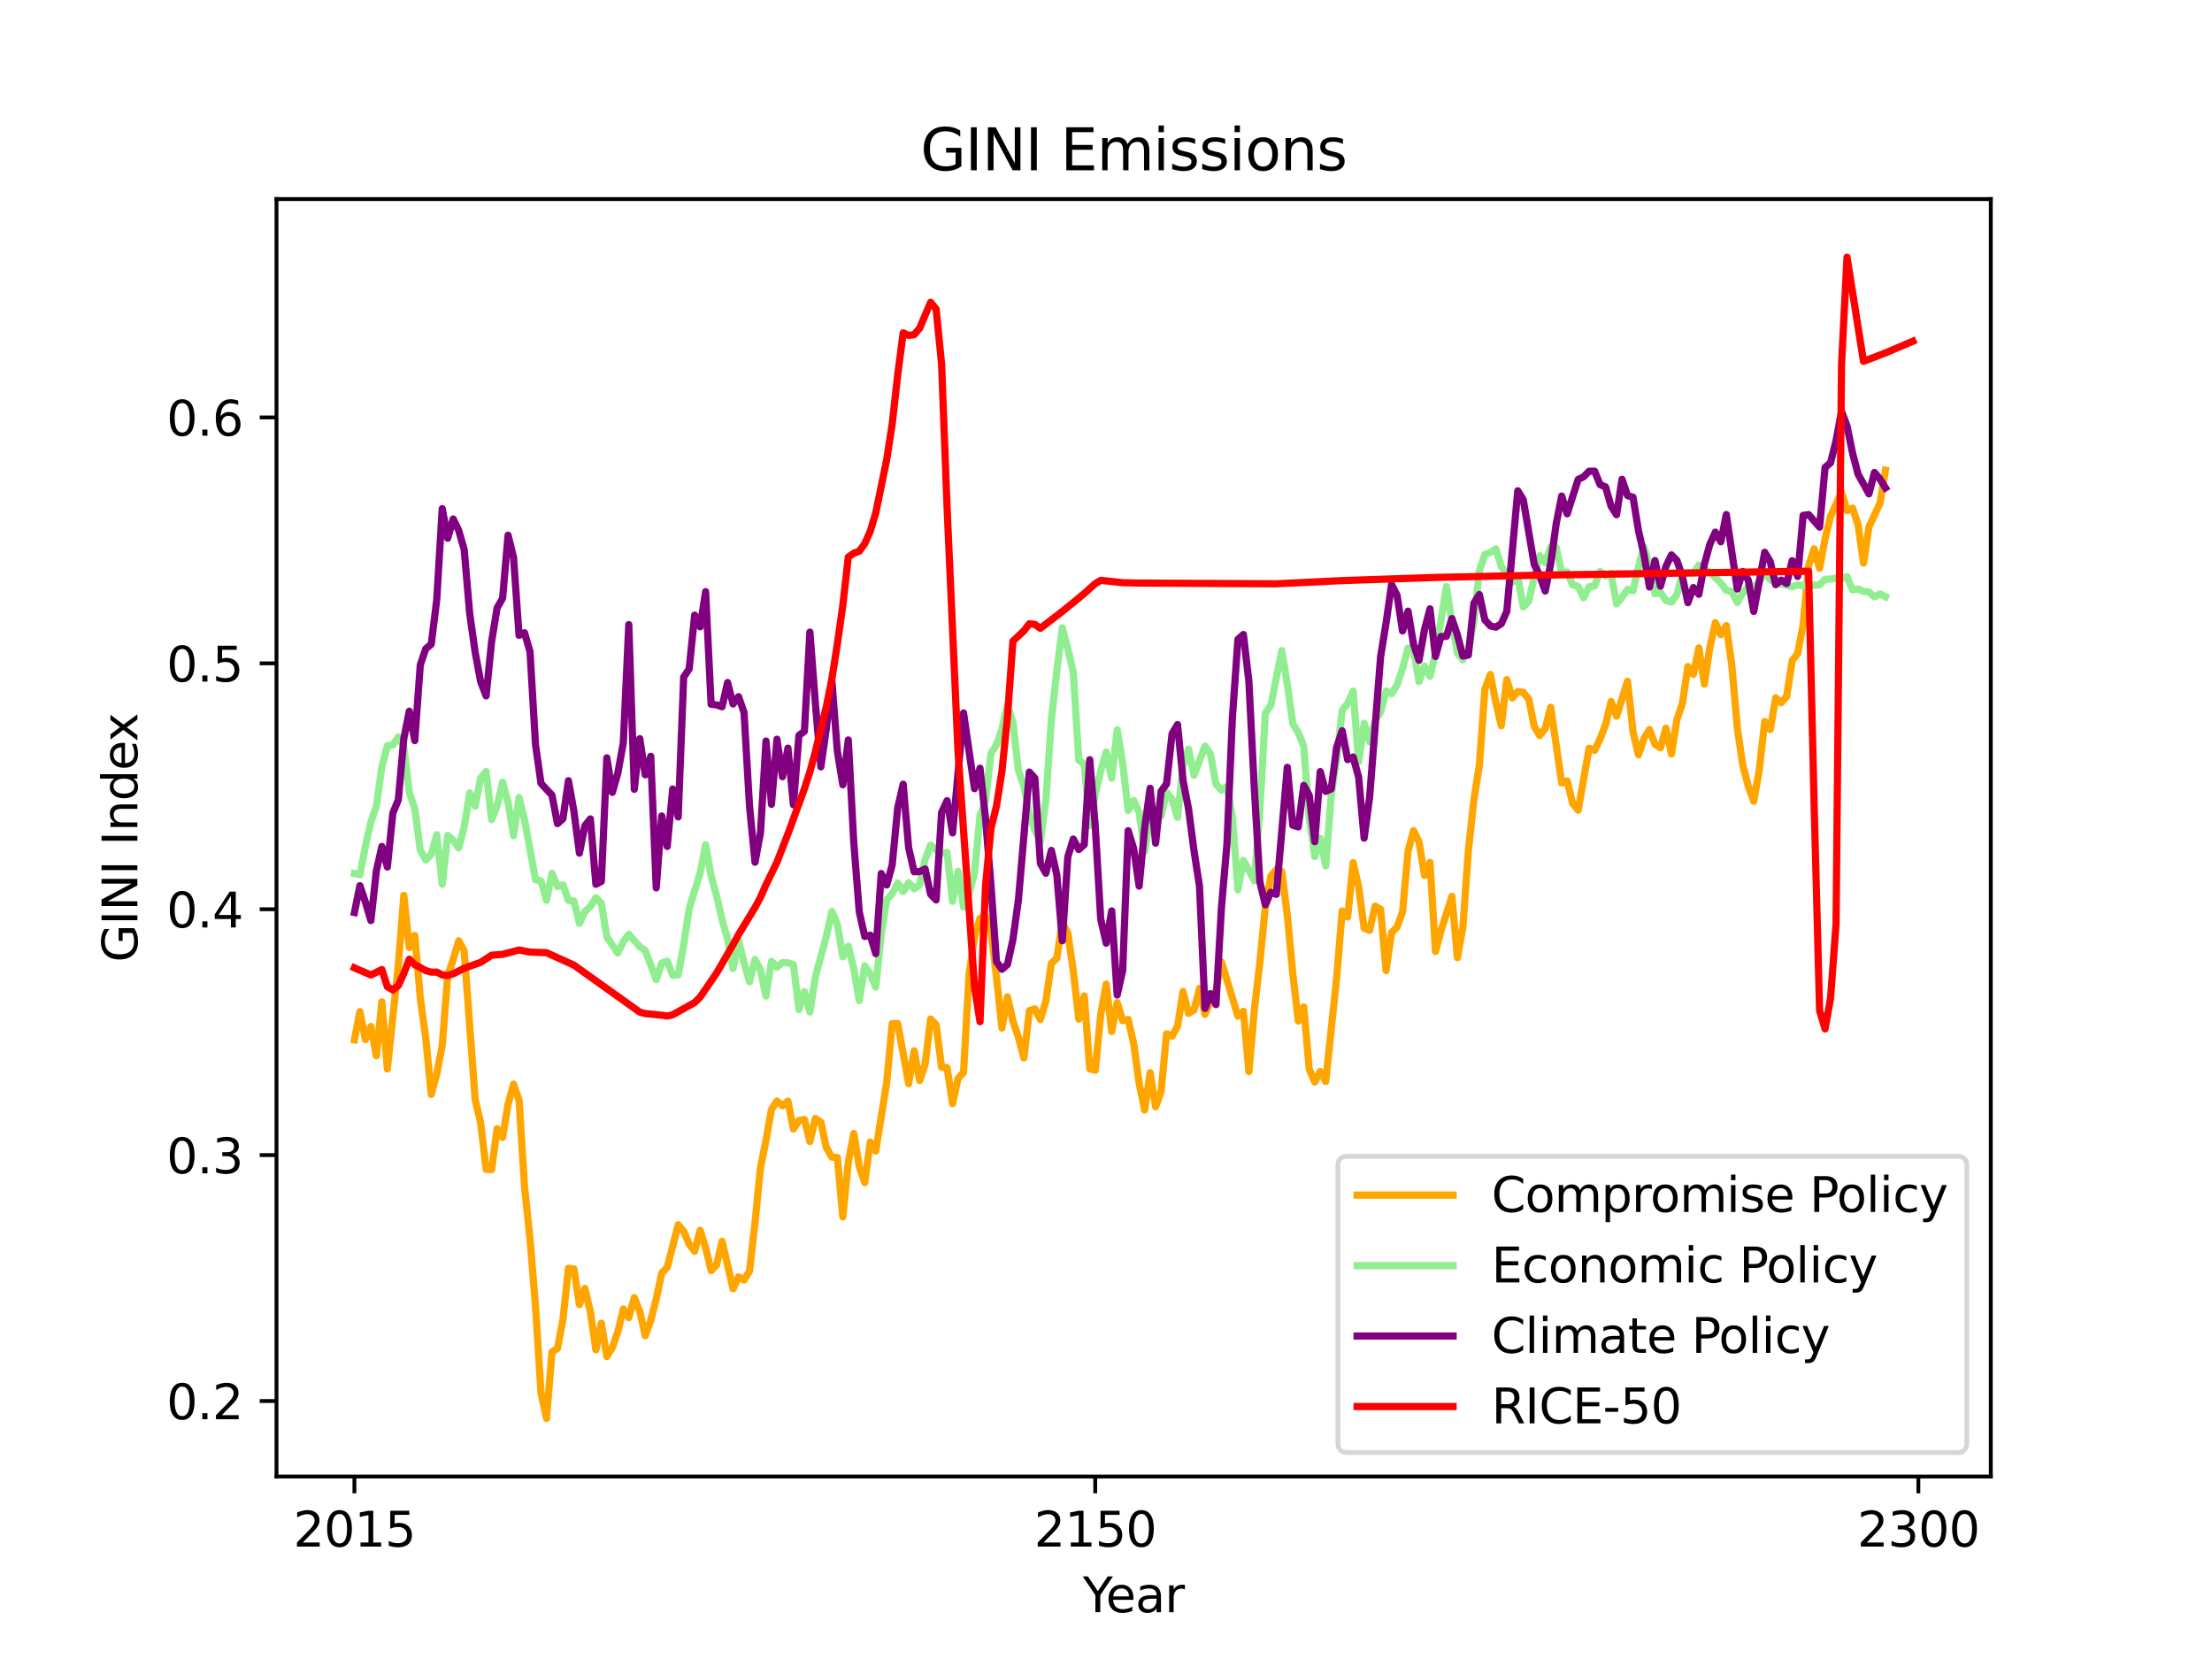 <?xml version="1.0" encoding="utf-8" standalone="no"?>
<!DOCTYPE svg PUBLIC "-//W3C//DTD SVG 1.1//EN"
  "http://www.w3.org/Graphics/SVG/1.1/DTD/svg11.dtd">
<svg xmlns:xlink="http://www.w3.org/1999/xlink" width="460.8pt" height="345.6pt" viewBox="0 0 460.8 345.6" xmlns="http://www.w3.org/2000/svg" version="1.1">
 <defs>
  <style type="text/css">*{stroke-linejoin: round; stroke-linecap: butt}</style>
 </defs>
 <g id="figure_1">
  <g id="patch_1">
   <path d="M 0 345.6 
L 460.8 345.6 
L 460.8 0 
L 0 0 
z
" style="fill: #ffffff"/>
  </g>
  <g id="axes_1">
   <g id="patch_2">
    <path d="M 57.6 307.584 
L 414.72 307.584 
L 414.72 41.472 
L 57.6 41.472 
z
" style="fill: #ffffff"/>
   </g>
   <g id="matplotlib.axis_1">
    <g id="xtick_1">
     <g id="line2d_1">
      <defs>
       <path id="ma6d00a1474" d="M 0 0 
L 0 3.5 
" style="stroke: #000000; stroke-width: 0.8"/>
      </defs>
      <g>
       <use xlink:href="#ma6d00a1474" x="73.833" y="307.584" style="stroke: #000000; stroke-width: 0.8"/>
      </g>
     </g>
     <g id="text_1">
      <!-- 2015 -->
      <g transform="translate(61.108 322.182) scale(0.1 -0.1)">
       <defs>
        <path id="DejaVuSans-32" d="M 1228 531 
L 3431 531 
L 3431 0 
L 469 0 
L 469 531 
Q 828 903 1448 1529 
Q 2069 2156 2228 2338 
Q 2531 2678 2651 2914 
Q 2772 3150 2772 3378 
Q 2772 3750 2511 3984 
Q 2250 4219 1831 4219 
Q 1534 4219 1204 4116 
Q 875 4013 500 3803 
L 500 4441 
Q 881 4594 1212 4672 
Q 1544 4750 1819 4750 
Q 2544 4750 2975 4387 
Q 3406 4025 3406 3419 
Q 3406 3131 3298 2873 
Q 3191 2616 2906 2266 
Q 2828 2175 2409 1742 
Q 1991 1309 1228 531 
z
" transform="scale(0.016)"/>
        <path id="DejaVuSans-30" d="M 2034 4250 
Q 1547 4250 1301 3770 
Q 1056 3291 1056 2328 
Q 1056 1369 1301 889 
Q 1547 409 2034 409 
Q 2525 409 2770 889 
Q 3016 1369 3016 2328 
Q 3016 3291 2770 3770 
Q 2525 4250 2034 4250 
z
M 2034 4750 
Q 2819 4750 3233 4129 
Q 3647 3509 3647 2328 
Q 3647 1150 3233 529 
Q 2819 -91 2034 -91 
Q 1250 -91 836 529 
Q 422 1150 422 2328 
Q 422 3509 836 4129 
Q 1250 4750 2034 4750 
z
" transform="scale(0.016)"/>
        <path id="DejaVuSans-31" d="M 794 531 
L 1825 531 
L 1825 4091 
L 703 3866 
L 703 4441 
L 1819 4666 
L 2450 4666 
L 2450 531 
L 3481 531 
L 3481 0 
L 794 0 
L 794 531 
z
" transform="scale(0.016)"/>
        <path id="DejaVuSans-35" d="M 691 4666 
L 3169 4666 
L 3169 4134 
L 1269 4134 
L 1269 2991 
Q 1406 3038 1543 3061 
Q 1681 3084 1819 3084 
Q 2600 3084 3056 2656 
Q 3513 2228 3513 1497 
Q 3513 744 3044 326 
Q 2575 -91 1722 -91 
Q 1428 -91 1123 -41 
Q 819 9 494 109 
L 494 744 
Q 775 591 1075 516 
Q 1375 441 1709 441 
Q 2250 441 2565 725 
Q 2881 1009 2881 1497 
Q 2881 1984 2565 2268 
Q 2250 2553 1709 2553 
Q 1456 2553 1204 2497 
Q 953 2441 691 2322 
L 691 4666 
z
" transform="scale(0.016)"/>
       </defs>
       <use xlink:href="#DejaVuSans-32"/>
       <use xlink:href="#DejaVuSans-30" x="63.623"/>
       <use xlink:href="#DejaVuSans-31" x="127.246"/>
       <use xlink:href="#DejaVuSans-35" x="190.869"/>
      </g>
     </g>
    </g>
    <g id="xtick_2">
     <g id="line2d_2">
      <g>
       <use xlink:href="#ma6d00a1474" x="228.158" y="307.584" style="stroke: #000000; stroke-width: 0.8"/>
      </g>
     </g>
     <g id="text_2">
      <!-- 2150 -->
      <g transform="translate(215.433 322.182) scale(0.1 -0.1)">
       <use xlink:href="#DejaVuSans-32"/>
       <use xlink:href="#DejaVuSans-31" x="63.623"/>
       <use xlink:href="#DejaVuSans-35" x="127.246"/>
       <use xlink:href="#DejaVuSans-30" x="190.869"/>
      </g>
     </g>
    </g>
    <g id="xtick_3">
     <g id="line2d_3">
      <g>
       <use xlink:href="#ma6d00a1474" x="399.63" y="307.584" style="stroke: #000000; stroke-width: 0.8"/>
      </g>
     </g>
     <g id="text_3">
      <!-- 2300 -->
      <g transform="translate(386.905 322.182) scale(0.1 -0.1)">
       <defs>
        <path id="DejaVuSans-33" d="M 2597 2516 
Q 3050 2419 3304 2112 
Q 3559 1806 3559 1356 
Q 3559 666 3084 287 
Q 2609 -91 1734 -91 
Q 1441 -91 1130 -33 
Q 819 25 488 141 
L 488 750 
Q 750 597 1062 519 
Q 1375 441 1716 441 
Q 2309 441 2620 675 
Q 2931 909 2931 1356 
Q 2931 1769 2642 2001 
Q 2353 2234 1838 2234 
L 1294 2234 
L 1294 2753 
L 1863 2753 
Q 2328 2753 2575 2939 
Q 2822 3125 2822 3475 
Q 2822 3834 2567 4026 
Q 2313 4219 1838 4219 
Q 1578 4219 1281 4162 
Q 984 4106 628 3988 
L 628 4550 
Q 988 4650 1302 4700 
Q 1616 4750 1894 4750 
Q 2613 4750 3031 4423 
Q 3450 4097 3450 3541 
Q 3450 3153 3228 2886 
Q 3006 2619 2597 2516 
z
" transform="scale(0.016)"/>
       </defs>
       <use xlink:href="#DejaVuSans-32"/>
       <use xlink:href="#DejaVuSans-33" x="63.623"/>
       <use xlink:href="#DejaVuSans-30" x="127.246"/>
       <use xlink:href="#DejaVuSans-30" x="190.869"/>
      </g>
     </g>
    </g>
    <g id="text_4">
     <!-- Year -->
     <g transform="translate(225.572 335.861) scale(0.1 -0.1)">
      <defs>
       <path id="DejaVuSans-59" d="M -13 4666 
L 666 4666 
L 1959 2747 
L 3244 4666 
L 3922 4666 
L 2272 2222 
L 2272 0 
L 1638 0 
L 1638 2222 
L -13 4666 
z
" transform="scale(0.016)"/>
       <path id="DejaVuSans-65" d="M 3597 1894 
L 3597 1613 
L 953 1613 
Q 991 1019 1311 708 
Q 1631 397 2203 397 
Q 2534 397 2845 478 
Q 3156 559 3463 722 
L 3463 178 
Q 3153 47 2828 -22 
Q 2503 -91 2169 -91 
Q 1331 -91 842 396 
Q 353 884 353 1716 
Q 353 2575 817 3079 
Q 1281 3584 2069 3584 
Q 2775 3584 3186 3129 
Q 3597 2675 3597 1894 
z
M 3022 2063 
Q 3016 2534 2758 2815 
Q 2500 3097 2075 3097 
Q 1594 3097 1305 2825 
Q 1016 2553 972 2059 
L 3022 2063 
z
" transform="scale(0.016)"/>
       <path id="DejaVuSans-61" d="M 2194 1759 
Q 1497 1759 1228 1600 
Q 959 1441 959 1056 
Q 959 750 1161 570 
Q 1363 391 1709 391 
Q 2188 391 2477 730 
Q 2766 1069 2766 1631 
L 2766 1759 
L 2194 1759 
z
M 3341 1997 
L 3341 0 
L 2766 0 
L 2766 531 
Q 2569 213 2275 61 
Q 1981 -91 1556 -91 
Q 1019 -91 701 211 
Q 384 513 384 1019 
Q 384 1609 779 1909 
Q 1175 2209 1959 2209 
L 2766 2209 
L 2766 2266 
Q 2766 2663 2505 2880 
Q 2244 3097 1772 3097 
Q 1472 3097 1187 3025 
Q 903 2953 641 2809 
L 641 3341 
Q 956 3463 1253 3523 
Q 1550 3584 1831 3584 
Q 2591 3584 2966 3190 
Q 3341 2797 3341 1997 
z
" transform="scale(0.016)"/>
       <path id="DejaVuSans-72" d="M 2631 2963 
Q 2534 3019 2420 3045 
Q 2306 3072 2169 3072 
Q 1681 3072 1420 2755 
Q 1159 2438 1159 1844 
L 1159 0 
L 581 0 
L 581 3500 
L 1159 3500 
L 1159 2956 
Q 1341 3275 1631 3429 
Q 1922 3584 2338 3584 
Q 2397 3584 2469 3576 
Q 2541 3569 2628 3553 
L 2631 2963 
z
" transform="scale(0.016)"/>
      </defs>
      <use xlink:href="#DejaVuSans-59"/>
      <use xlink:href="#DejaVuSans-65" x="47.834"/>
      <use xlink:href="#DejaVuSans-61" x="109.357"/>
      <use xlink:href="#DejaVuSans-72" x="170.637"/>
     </g>
    </g>
   </g>
   <g id="matplotlib.axis_2">
    <g id="ytick_1">
     <g id="line2d_4">
      <defs>
       <path id="m3ac9410b3e" d="M 0 0 
L -3.5 0 
" style="stroke: #000000; stroke-width: 0.8"/>
      </defs>
      <g>
       <use xlink:href="#m3ac9410b3e" x="57.6" y="291.855" style="stroke: #000000; stroke-width: 0.8"/>
      </g>
     </g>
     <g id="text_5">
      <!-- 0.2 -->
      <g transform="translate(34.697 295.654) scale(0.1 -0.1)">
       <defs>
        <path id="DejaVuSans-2e" d="M 684 794 
L 1344 794 
L 1344 0 
L 684 0 
L 684 794 
z
" transform="scale(0.016)"/>
       </defs>
       <use xlink:href="#DejaVuSans-30"/>
       <use xlink:href="#DejaVuSans-2e" x="63.623"/>
       <use xlink:href="#DejaVuSans-32" x="95.41"/>
      </g>
     </g>
    </g>
    <g id="ytick_2">
     <g id="line2d_5">
      <g>
       <use xlink:href="#m3ac9410b3e" x="57.6" y="240.631" style="stroke: #000000; stroke-width: 0.8"/>
      </g>
     </g>
     <g id="text_6">
      <!-- 0.3 -->
      <g transform="translate(34.697 244.43) scale(0.1 -0.1)">
       <use xlink:href="#DejaVuSans-30"/>
       <use xlink:href="#DejaVuSans-2e" x="63.623"/>
       <use xlink:href="#DejaVuSans-33" x="95.41"/>
      </g>
     </g>
    </g>
    <g id="ytick_3">
     <g id="line2d_6">
      <g>
       <use xlink:href="#m3ac9410b3e" x="57.6" y="189.408" style="stroke: #000000; stroke-width: 0.8"/>
      </g>
     </g>
     <g id="text_7">
      <!-- 0.4 -->
      <g transform="translate(34.697 193.207) scale(0.1 -0.1)">
       <defs>
        <path id="DejaVuSans-34" d="M 2419 4116 
L 825 1625 
L 2419 1625 
L 2419 4116 
z
M 2253 4666 
L 3047 4666 
L 3047 1625 
L 3713 1625 
L 3713 1100 
L 3047 1100 
L 3047 0 
L 2419 0 
L 2419 1100 
L 313 1100 
L 313 1709 
L 2253 4666 
z
" transform="scale(0.016)"/>
       </defs>
       <use xlink:href="#DejaVuSans-30"/>
       <use xlink:href="#DejaVuSans-2e" x="63.623"/>
       <use xlink:href="#DejaVuSans-34" x="95.41"/>
      </g>
     </g>
    </g>
    <g id="ytick_4">
     <g id="line2d_7">
      <g>
       <use xlink:href="#m3ac9410b3e" x="57.6" y="138.184" style="stroke: #000000; stroke-width: 0.8"/>
      </g>
     </g>
     <g id="text_8">
      <!-- 0.5 -->
      <g transform="translate(34.697 141.983) scale(0.1 -0.1)">
       <use xlink:href="#DejaVuSans-30"/>
       <use xlink:href="#DejaVuSans-2e" x="63.623"/>
       <use xlink:href="#DejaVuSans-35" x="95.41"/>
      </g>
     </g>
    </g>
    <g id="ytick_5">
     <g id="line2d_8">
      <g>
       <use xlink:href="#m3ac9410b3e" x="57.6" y="86.96" style="stroke: #000000; stroke-width: 0.8"/>
      </g>
     </g>
     <g id="text_9">
      <!-- 0.6 -->
      <g transform="translate(34.697 90.759) scale(0.1 -0.1)">
       <defs>
        <path id="DejaVuSans-36" d="M 2113 2584 
Q 1688 2584 1439 2293 
Q 1191 2003 1191 1497 
Q 1191 994 1439 701 
Q 1688 409 2113 409 
Q 2538 409 2786 701 
Q 3034 994 3034 1497 
Q 3034 2003 2786 2293 
Q 2538 2584 2113 2584 
z
M 3366 4563 
L 3366 3988 
Q 3128 4100 2886 4159 
Q 2644 4219 2406 4219 
Q 1781 4219 1451 3797 
Q 1122 3375 1075 2522 
Q 1259 2794 1537 2939 
Q 1816 3084 2150 3084 
Q 2853 3084 3261 2657 
Q 3669 2231 3669 1497 
Q 3669 778 3244 343 
Q 2819 -91 2113 -91 
Q 1303 -91 875 529 
Q 447 1150 447 2328 
Q 447 3434 972 4092 
Q 1497 4750 2381 4750 
Q 2619 4750 2861 4703 
Q 3103 4656 3366 4563 
z
" transform="scale(0.016)"/>
       </defs>
       <use xlink:href="#DejaVuSans-30"/>
       <use xlink:href="#DejaVuSans-2e" x="63.623"/>
       <use xlink:href="#DejaVuSans-36" x="95.41"/>
      </g>
     </g>
    </g>
    <g id="text_10">
     <!-- GINI Index -->
     <g transform="translate(28.617 200.448) rotate(-90) scale(0.1 -0.1)">
      <defs>
       <path id="DejaVuSans-47" d="M 3809 666 
L 3809 1919 
L 2778 1919 
L 2778 2438 
L 4434 2438 
L 4434 434 
Q 4069 175 3628 42 
Q 3188 -91 2688 -91 
Q 1594 -91 976 548 
Q 359 1188 359 2328 
Q 359 3472 976 4111 
Q 1594 4750 2688 4750 
Q 3144 4750 3555 4637 
Q 3966 4525 4313 4306 
L 4313 3634 
Q 3963 3931 3569 4081 
Q 3175 4231 2741 4231 
Q 1884 4231 1454 3753 
Q 1025 3275 1025 2328 
Q 1025 1384 1454 906 
Q 1884 428 2741 428 
Q 3075 428 3337 486 
Q 3600 544 3809 666 
z
" transform="scale(0.016)"/>
       <path id="DejaVuSans-49" d="M 628 4666 
L 1259 4666 
L 1259 0 
L 628 0 
L 628 4666 
z
" transform="scale(0.016)"/>
       <path id="DejaVuSans-4e" d="M 628 4666 
L 1478 4666 
L 3547 763 
L 3547 4666 
L 4159 4666 
L 4159 0 
L 3309 0 
L 1241 3903 
L 1241 0 
L 628 0 
L 628 4666 
z
" transform="scale(0.016)"/>
       <path id="DejaVuSans-20" transform="scale(0.016)"/>
       <path id="DejaVuSans-6e" d="M 3513 2113 
L 3513 0 
L 2938 0 
L 2938 2094 
Q 2938 2591 2744 2837 
Q 2550 3084 2163 3084 
Q 1697 3084 1428 2787 
Q 1159 2491 1159 1978 
L 1159 0 
L 581 0 
L 581 3500 
L 1159 3500 
L 1159 2956 
Q 1366 3272 1645 3428 
Q 1925 3584 2291 3584 
Q 2894 3584 3203 3211 
Q 3513 2838 3513 2113 
z
" transform="scale(0.016)"/>
       <path id="DejaVuSans-64" d="M 2906 2969 
L 2906 4863 
L 3481 4863 
L 3481 0 
L 2906 0 
L 2906 525 
Q 2725 213 2448 61 
Q 2172 -91 1784 -91 
Q 1150 -91 751 415 
Q 353 922 353 1747 
Q 353 2572 751 3078 
Q 1150 3584 1784 3584 
Q 2172 3584 2448 3432 
Q 2725 3281 2906 2969 
z
M 947 1747 
Q 947 1113 1208 752 
Q 1469 391 1925 391 
Q 2381 391 2643 752 
Q 2906 1113 2906 1747 
Q 2906 2381 2643 2742 
Q 2381 3103 1925 3103 
Q 1469 3103 1208 2742 
Q 947 2381 947 1747 
z
" transform="scale(0.016)"/>
       <path id="DejaVuSans-78" d="M 3513 3500 
L 2247 1797 
L 3578 0 
L 2900 0 
L 1881 1375 
L 863 0 
L 184 0 
L 1544 1831 
L 300 3500 
L 978 3500 
L 1906 2253 
L 2834 3500 
L 3513 3500 
z
" transform="scale(0.016)"/>
      </defs>
      <use xlink:href="#DejaVuSans-47"/>
      <use xlink:href="#DejaVuSans-49" x="77.49"/>
      <use xlink:href="#DejaVuSans-4e" x="106.982"/>
      <use xlink:href="#DejaVuSans-49" x="181.787"/>
      <use xlink:href="#DejaVuSans-20" x="211.279"/>
      <use xlink:href="#DejaVuSans-49" x="243.066"/>
      <use xlink:href="#DejaVuSans-6e" x="272.559"/>
      <use xlink:href="#DejaVuSans-64" x="335.938"/>
      <use xlink:href="#DejaVuSans-65" x="399.414"/>
      <use xlink:href="#DejaVuSans-78" x="459.188"/>
     </g>
    </g>
   </g>
   <g id="line2d_9">
    <path d="M 73.833 216.619 
L 74.976 210.727 
L 76.119 216.569 
L 77.262 213.823 
L 78.405 219.939 
L 79.548 208.7 
L 80.692 222.683 
L 82.978 201.066 
L 84.121 186.525 
L 85.264 197.387 
L 86.407 194.874 
L 87.551 207.891 
L 88.694 216.302 
L 89.837 227.987 
L 90.98 223.735 
L 92.123 217.773 
L 93.266 203.206 
L 94.409 199.892 
L 95.553 195.994 
L 96.696 198.065 
L 98.982 229.021 
L 100.125 233.925 
L 101.268 243.582 
L 102.411 243.668 
L 103.555 235.129 
L 104.698 236.94 
L 105.841 230.021 
L 106.984 225.853 
L 108.127 229.188 
L 109.27 247.191 
L 110.414 258.137 
L 111.557 272.139 
L 112.7 290.165 
L 113.843 295.488 
L 114.986 281.656 
L 116.129 280.89 
L 117.272 274.886 
L 118.416 264.208 
L 119.559 264.338 
L 120.702 271.791 
L 121.845 268.406 
L 122.988 273.314 
L 124.131 281.2 
L 125.274 275.646 
L 126.418 282.59 
L 127.561 280.703 
L 128.704 277.467 
L 129.847 272.684 
L 130.99 274.473 
L 132.133 270.302 
L 133.277 273.176 
L 134.42 278.258 
L 135.563 275.066 
L 136.706 270.598 
L 137.849 265.22 
L 138.992 264 
L 141.279 255.146 
L 142.422 256.5 
L 143.565 259.183 
L 144.708 260.668 
L 145.851 256.299 
L 146.994 259.953 
L 148.137 264.689 
L 149.281 263.5 
L 150.424 258.593 
L 152.71 268.491 
L 153.853 265.982 
L 154.996 266.655 
L 156.14 264.793 
L 157.283 254.686 
L 158.426 243.218 
L 159.569 237.572 
L 160.712 231.099 
L 161.855 229.37 
L 162.998 230.364 
L 164.142 229.386 
L 165.285 235.197 
L 166.428 233.413 
L 167.571 233.208 
L 168.714 237.796 
L 169.857 233.007 
L 171 233.762 
L 172.144 239.075 
L 173.287 241.052 
L 174.43 241.113 
L 175.573 253.488 
L 176.716 242.145 
L 177.859 236.119 
L 179.003 243.036 
L 180.146 246.362 
L 181.289 237.906 
L 182.432 239.786 
L 184.718 225.491 
L 185.861 213.231 
L 187.005 213.214 
L 189.291 225.745 
L 190.434 218.893 
L 191.577 225.091 
L 192.72 221.709 
L 193.863 212.279 
L 195.007 213.454 
L 196.15 222.309 
L 197.293 222.419 
L 198.436 229.893 
L 199.579 224.671 
L 200.722 223.397 
L 201.866 203.008 
L 203.009 195.292 
L 204.152 191.284 
L 205.295 190.968 
L 206.438 193.839 
L 207.581 203.505 
L 208.724 214.164 
L 209.868 207.674 
L 211.011 212.687 
L 212.154 216.103 
L 213.297 220.388 
L 214.44 210.529 
L 215.583 210.169 
L 216.726 212.381 
L 217.87 208.563 
L 219.013 200.674 
L 220.156 199.618 
L 221.299 192.082 
L 222.442 194.385 
L 223.585 202.242 
L 224.729 212.293 
L 225.872 207.466 
L 227.015 222.673 
L 228.158 222.952 
L 229.301 211.331 
L 230.444 205.019 
L 231.587 214.867 
L 232.731 208.848 
L 233.874 212.62 
L 235.017 212.372 
L 236.16 217.371 
L 237.303 225.659 
L 238.446 231.229 
L 239.589 223.46 
L 240.733 230.56 
L 241.876 227.36 
L 243.019 215.384 
L 244.162 215.845 
L 245.305 213.786 
L 246.448 206.562 
L 247.591 211.103 
L 248.735 210.396 
L 249.878 205.899 
L 251.021 211.308 
L 252.164 208.572 
L 253.307 206.423 
L 254.45 200.366 
L 257.88 211.672 
L 259.023 210.686 
L 260.166 223.217 
L 261.309 210.322 
L 262.452 200.439 
L 263.596 188.894 
L 264.739 182.551 
L 265.882 181.141 
L 267.025 181.558 
L 268.168 190.69 
L 269.311 202.787 
L 270.454 212.701 
L 271.598 209.771 
L 272.741 222.726 
L 273.884 225.393 
L 275.027 223.193 
L 276.17 225.296 
L 278.457 203.595 
L 279.6 189.781 
L 280.743 191.019 
L 281.886 179.706 
L 283.029 184.703 
L 284.172 193.36 
L 285.315 193.801 
L 286.459 188.768 
L 287.602 189.416 
L 288.745 202.188 
L 289.888 194.279 
L 291.031 193.15 
L 292.174 189.936 
L 293.317 177.321 
L 294.461 173.036 
L 295.604 175.362 
L 296.747 182.376 
L 297.89 179.647 
L 299.033 198.214 
L 300.176 193.936 
L 302.463 186.723 
L 303.606 199.507 
L 304.749 193.136 
L 305.892 177.128 
L 307.035 166.67 
L 308.178 159.386 
L 309.322 143.59 
L 310.465 140.515 
L 311.608 146.338 
L 312.751 151.192 
L 313.894 141.57 
L 315.037 145.408 
L 316.18 144.056 
L 317.324 144.234 
L 318.467 145.627 
L 319.61 151.324 
L 320.753 153.23 
L 321.896 151.74 
L 323.039 147.331 
L 325.326 163.092 
L 326.469 162.683 
L 327.612 167.333 
L 328.755 168.772 
L 331.041 155.88 
L 332.185 156.334 
L 333.328 153.924 
L 334.471 150.946 
L 335.614 146.129 
L 336.757 149.202 
L 339.043 141.915 
L 340.187 152.446 
L 341.33 157.248 
L 342.473 153.828 
L 343.616 151.968 
L 344.759 155.04 
L 345.902 155.775 
L 347.046 151.691 
L 348.189 157.064 
L 349.332 149.896 
L 350.475 146.539 
L 351.618 138.851 
L 352.761 140.482 
L 353.904 134.96 
L 355.048 142.511 
L 356.191 134.898 
L 357.334 129.705 
L 358.477 132.201 
L 359.62 130.318 
L 360.763 138.573 
L 361.906 151.554 
L 363.05 159.427 
L 364.193 163.719 
L 365.336 166.912 
L 366.479 160.44 
L 367.622 150.296 
L 368.765 151.968 
L 369.909 145.371 
L 371.052 146.394 
L 372.195 145.074 
L 373.338 137.64 
L 374.481 136.145 
L 375.624 130.164 
L 376.767 117.845 
L 377.911 114.326 
L 379.054 118.351 
L 380.197 112.229 
L 381.34 107.595 
L 383.626 102.5 
L 384.769 106.391 
L 385.913 105.846 
L 387.056 109.199 
L 388.199 117.307 
L 389.342 109.74 
L 391.628 104.857 
L 392.772 97.96 
L 392.772 97.96 
" clip-path="url(#p5e6bcf1843)" style="fill: none; stroke: #ffa500; stroke-width: 1.5; stroke-linecap: square"/>
   </g>
   <g id="line2d_10">
    <path d="M 73.833 181.959 
L 74.976 182.204 
L 76.119 176.312 
L 77.262 171.235 
L 78.405 167.923 
L 79.548 159.729 
L 80.692 155.372 
L 81.835 155.188 
L 82.978 153.538 
L 84.121 155.506 
L 85.264 165.038 
L 86.407 168.495 
L 87.551 177.144 
L 88.694 179.176 
L 89.837 177.969 
L 90.98 173.876 
L 92.123 184.207 
L 93.266 174.03 
L 94.409 175.015 
L 95.553 176.633 
L 96.696 172.299 
L 97.839 165.179 
L 98.982 167.949 
L 100.125 162.083 
L 101.268 160.715 
L 102.411 170.752 
L 103.555 167.864 
L 104.698 162.953 
L 105.841 167.142 
L 106.984 174.102 
L 108.127 166.168 
L 109.27 170.738 
L 111.557 183.244 
L 112.7 183.52 
L 113.843 187.538 
L 114.986 181.938 
L 116.129 184.699 
L 117.272 184.352 
L 118.416 187.565 
L 119.559 187.719 
L 120.702 192.358 
L 121.845 189.899 
L 122.988 188.808 
L 124.131 187.014 
L 125.274 188.194 
L 126.418 195.216 
L 128.704 198.521 
L 129.847 196.16 
L 130.99 194.625 
L 133.277 197.241 
L 134.42 197.997 
L 136.706 204.077 
L 137.849 200.617 
L 138.992 200.218 
L 140.135 203.152 
L 141.279 203.07 
L 142.422 196.867 
L 143.565 189.277 
L 145.851 181.862 
L 146.994 175.967 
L 148.137 182.362 
L 149.281 186.666 
L 150.424 191.535 
L 151.567 195.69 
L 152.71 201.783 
L 153.853 195.824 
L 154.996 200.573 
L 156.14 204.533 
L 157.283 199.875 
L 158.426 202.097 
L 159.569 207.52 
L 160.712 200.249 
L 161.855 201.475 
L 162.998 200.526 
L 164.142 200.578 
L 165.285 200.934 
L 166.428 210.301 
L 167.571 206.574 
L 168.714 210.835 
L 169.857 203.487 
L 172.144 195.01 
L 173.287 189.873 
L 174.43 192.543 
L 175.573 199.327 
L 176.716 197.107 
L 177.859 201.823 
L 179.003 208.448 
L 180.146 201.204 
L 181.289 202.9 
L 182.432 205.632 
L 183.575 194.624 
L 184.718 187.444 
L 185.861 186.208 
L 187.005 183.928 
L 188.148 185.732 
L 189.291 183.86 
L 190.434 185.159 
L 191.577 184.325 
L 192.72 179.021 
L 193.863 176.026 
L 195.007 177.09 
L 196.15 177.758 
L 197.293 177.569 
L 198.436 187.746 
L 199.579 181.493 
L 200.722 188.958 
L 201.866 186.25 
L 203.009 181.762 
L 204.152 169.955 
L 205.295 166.871 
L 206.438 156.929 
L 207.581 155.167 
L 208.724 151.82 
L 209.868 146.815 
L 211.011 150.542 
L 212.154 160.47 
L 213.297 163.789 
L 214.44 169.669 
L 215.583 172.946 
L 216.726 175.224 
L 217.87 166.703 
L 219.013 150.094 
L 220.156 139.684 
L 221.299 130.768 
L 222.442 135.154 
L 223.585 140.004 
L 224.729 158.338 
L 225.872 159.272 
L 227.015 171.986 
L 228.158 165.491 
L 229.301 160.619 
L 230.444 156.653 
L 231.587 162.137 
L 232.731 152.036 
L 233.874 158.979 
L 235.017 168.841 
L 236.16 166.769 
L 237.303 169.275 
L 238.446 177.413 
L 239.589 169.951 
L 240.733 168.741 
L 241.876 169.992 
L 243.019 165.073 
L 244.162 166.502 
L 245.305 170.261 
L 246.448 159.45 
L 247.591 156.068 
L 248.735 161.501 
L 251.021 155.439 
L 252.164 157.03 
L 253.307 163.313 
L 254.45 164.586 
L 255.594 163.859 
L 256.737 170.251 
L 257.88 185.401 
L 259.023 179.214 
L 261.309 183.464 
L 262.452 168.886 
L 263.596 148.528 
L 264.739 146.901 
L 267.025 135.516 
L 268.168 142.545 
L 269.311 150.747 
L 270.454 152.661 
L 271.598 155.455 
L 272.741 170.36 
L 273.884 178.427 
L 275.027 174.631 
L 276.17 180.402 
L 277.313 165.736 
L 278.457 158.056 
L 279.6 147.956 
L 280.743 146.563 
L 281.886 143.972 
L 283.029 158.69 
L 284.172 150.676 
L 285.315 154.535 
L 286.459 150.12 
L 287.602 148.369 
L 288.745 143.941 
L 289.888 144.517 
L 291.031 142.662 
L 292.174 139.281 
L 293.317 135.029 
L 294.461 135.361 
L 295.604 142.002 
L 296.747 138.765 
L 297.89 140.895 
L 299.033 136.21 
L 301.32 122.182 
L 302.463 129.665 
L 303.606 136.043 
L 304.749 137.439 
L 305.892 135.485 
L 307.035 129.486 
L 308.178 118.884 
L 309.322 115.508 
L 310.465 115.075 
L 311.608 114.335 
L 312.751 118.007 
L 315.037 121.277 
L 316.18 120.057 
L 317.324 126.445 
L 318.467 125.251 
L 319.61 120.245 
L 320.753 115.758 
L 321.896 117.203 
L 323.039 113.911 
L 324.183 114.077 
L 325.326 119.195 
L 326.469 119.162 
L 327.612 121.855 
L 328.755 122.154 
L 329.898 124.537 
L 331.041 122.226 
L 332.185 122.089 
L 333.328 119.021 
L 334.471 119.999 
L 335.614 119.463 
L 336.757 125.812 
L 337.9 124.421 
L 339.043 122.773 
L 340.187 123.093 
L 341.33 118.033 
L 342.473 113.891 
L 343.616 118.124 
L 344.759 123.705 
L 345.902 123.408 
L 347.046 125.077 
L 348.189 125.434 
L 349.332 123.854 
L 350.475 119.643 
L 351.618 119.357 
L 352.761 119.41 
L 353.904 117.734 
L 355.048 118.544 
L 356.191 119.179 
L 358.477 121.449 
L 359.62 122.979 
L 360.763 123.216 
L 361.906 125.523 
L 363.05 123.495 
L 364.193 122.151 
L 365.336 122.057 
L 366.479 121.356 
L 367.622 119.282 
L 368.765 120.717 
L 369.909 121.411 
L 372.195 121.946 
L 373.338 122.225 
L 374.481 121.855 
L 375.624 122.014 
L 379.054 121.84 
L 380.197 120.675 
L 381.34 120.632 
L 382.483 120.438 
L 383.626 120.576 
L 384.769 120.125 
L 385.913 122.875 
L 387.056 122.722 
L 388.199 123.182 
L 389.342 123.341 
L 390.485 124.36 
L 391.628 123.714 
L 392.772 124.319 
L 392.772 124.319 
" clip-path="url(#p5e6bcf1843)" style="fill: none; stroke: #90ee90; stroke-width: 1.5; stroke-linecap: square"/>
   </g>
   <g id="line2d_11">
    <path d="M 73.833 190.095 
L 74.976 184.502 
L 76.119 187.916 
L 77.262 191.774 
L 78.405 181.408 
L 79.548 176.334 
L 80.692 180.624 
L 81.835 169.391 
L 82.978 166.607 
L 84.121 153.863 
L 85.264 148.156 
L 86.407 154.28 
L 87.551 138.531 
L 88.694 135.16 
L 89.837 134.21 
L 90.98 124.968 
L 92.123 105.955 
L 93.266 112.127 
L 94.409 108.113 
L 95.553 110.49 
L 96.696 114.475 
L 97.839 127.749 
L 98.982 135.861 
L 100.125 141.986 
L 101.268 144.972 
L 102.411 133.644 
L 103.555 126.655 
L 104.698 124.634 
L 105.841 111.487 
L 106.984 116.118 
L 108.127 132.345 
L 109.27 131.813 
L 110.414 135.777 
L 111.557 155.127 
L 112.7 163.183 
L 114.986 165.657 
L 116.129 171.582 
L 117.272 170.559 
L 118.416 162.631 
L 119.559 169.023 
L 120.702 177.72 
L 121.845 172.001 
L 122.988 170.594 
L 124.131 184.213 
L 125.274 183.616 
L 126.418 157.868 
L 127.561 165.064 
L 128.704 161.067 
L 129.847 154.746 
L 130.99 130.117 
L 132.133 164.426 
L 133.277 153.877 
L 134.42 161.409 
L 135.563 157.553 
L 136.706 184.965 
L 137.849 169.983 
L 138.992 176.334 
L 140.135 164.36 
L 141.279 170.184 
L 142.422 141.046 
L 143.565 139.366 
L 144.708 128.139 
L 145.851 130.58 
L 146.994 123.246 
L 148.137 146.716 
L 149.281 146.849 
L 150.424 147.235 
L 151.567 142.185 
L 152.71 146.655 
L 153.853 145.127 
L 154.996 148.409 
L 156.14 167.945 
L 157.283 179.627 
L 158.426 173.453 
L 159.569 154.376 
L 160.712 167.552 
L 161.855 153.992 
L 162.998 161.804 
L 164.142 155.854 
L 165.285 167.65 
L 166.428 153.205 
L 167.571 152.339 
L 168.714 131.672 
L 169.857 146.477 
L 171 159.749 
L 172.144 151.719 
L 173.287 141.715 
L 174.43 156.451 
L 175.573 163.487 
L 176.716 154.145 
L 177.859 175.534 
L 179.003 189.958 
L 180.146 195.089 
L 181.289 194.821 
L 182.432 198.668 
L 183.575 181.971 
L 184.718 184.364 
L 185.861 180.165 
L 187.005 168.309 
L 188.148 163.361 
L 189.291 176.627 
L 190.434 181.611 
L 191.577 181.575 
L 192.72 181.018 
L 193.863 186.292 
L 195.007 187.474 
L 196.15 169.245 
L 197.293 166.791 
L 198.436 173.512 
L 200.722 148.521 
L 203.009 164.3 
L 204.152 160.03 
L 205.295 170.398 
L 206.438 184.397 
L 207.581 200.316 
L 208.724 201.926 
L 209.868 200.918 
L 211.011 195.738 
L 212.154 187.469 
L 214.44 160.837 
L 215.583 162.111 
L 216.726 179.862 
L 217.87 181.91 
L 219.013 177.152 
L 220.156 182.257 
L 221.299 195.982 
L 222.442 178.523 
L 223.585 174.787 
L 224.729 176.98 
L 225.872 175.953 
L 227.015 158.256 
L 228.158 172.104 
L 229.301 191.477 
L 230.444 196.489 
L 231.587 189.756 
L 232.731 207.283 
L 233.874 202.209 
L 235.017 173.052 
L 236.16 176.766 
L 237.303 184.599 
L 238.446 172.529 
L 239.589 164.204 
L 240.733 175.653 
L 241.876 164.84 
L 243.019 163.286 
L 244.162 152.872 
L 245.305 150.944 
L 246.448 162.573 
L 247.591 168.475 
L 248.735 177.234 
L 249.878 184.607 
L 251.021 210.08 
L 252.164 206.989 
L 253.307 209.275 
L 254.45 189.053 
L 255.594 175.852 
L 256.737 149.404 
L 257.88 133.188 
L 259.023 132.178 
L 260.166 141.944 
L 261.309 164.48 
L 262.452 183.738 
L 263.596 188.49 
L 264.739 185.873 
L 265.882 186.314 
L 268.168 159.844 
L 269.311 171.921 
L 270.454 172.259 
L 271.598 163.613 
L 272.741 165.674 
L 273.884 175.33 
L 275.027 160.74 
L 276.17 164.859 
L 277.313 164.349 
L 278.457 155.641 
L 279.6 152.238 
L 280.743 158.248 
L 281.886 157.704 
L 283.029 161.901 
L 284.172 174.599 
L 285.315 166.081 
L 287.602 136.809 
L 288.745 129.777 
L 289.888 121.766 
L 291.031 123.98 
L 292.174 131.435 
L 293.317 127.313 
L 294.461 134.183 
L 295.604 137.552 
L 296.747 131.18 
L 297.89 126.83 
L 299.033 136.767 
L 300.176 132.612 
L 301.32 132.565 
L 302.463 128.862 
L 303.606 132.307 
L 304.749 136.664 
L 305.892 136.461 
L 307.035 125.65 
L 308.178 123.852 
L 309.322 129.131 
L 310.465 130.387 
L 311.608 130.647 
L 312.751 129.93 
L 313.894 127.347 
L 316.18 102.237 
L 317.324 104.095 
L 319.61 117.588 
L 320.753 119.897 
L 321.896 123.127 
L 323.039 117.434 
L 324.183 109.124 
L 325.326 103.333 
L 326.469 107.042 
L 328.755 99.883 
L 329.898 99.322 
L 331.041 98.167 
L 332.185 98.151 
L 333.328 100.955 
L 334.471 101.435 
L 335.614 105.442 
L 336.757 107.233 
L 337.9 99.846 
L 339.043 103.253 
L 340.187 103.577 
L 341.33 110.579 
L 342.473 115.582 
L 343.616 122.28 
L 344.759 116.766 
L 345.902 122.115 
L 347.046 118.003 
L 348.189 115.594 
L 349.332 116.749 
L 350.475 120.104 
L 351.618 125.547 
L 352.761 122.4 
L 353.904 123.811 
L 355.048 117.58 
L 356.191 113.387 
L 357.334 110.857 
L 358.477 112.865 
L 359.62 107.192 
L 361.906 122.703 
L 363.05 119.064 
L 364.193 120.827 
L 365.336 127.362 
L 367.622 115.048 
L 368.765 116.981 
L 369.909 121.803 
L 371.052 120.844 
L 372.195 121.569 
L 373.338 116.803 
L 374.481 120.083 
L 375.624 107.358 
L 376.767 107.2 
L 379.054 109.816 
L 380.197 97.38 
L 381.34 96.4 
L 382.483 91.791 
L 383.626 85.709 
L 384.769 88.738 
L 385.913 94.35 
L 387.056 98.747 
L 389.342 102.876 
L 390.485 98.424 
L 391.628 99.813 
L 392.772 101.637 
L 392.772 101.637 
" clip-path="url(#p5e6bcf1843)" style="fill: none; stroke: #800080; stroke-width: 1.5; stroke-linecap: square"/>
   </g>
   <g id="line2d_12">
    <path d="M 73.833 201.625 
L 77.262 203.117 
L 79.548 201.977 
L 80.692 205.549 
L 81.835 206.228 
L 82.978 205.301 
L 84.121 202.781 
L 85.264 199.822 
L 86.407 200.953 
L 88.694 202.197 
L 89.837 202.507 
L 90.98 202.504 
L 92.123 203.092 
L 93.266 203.215 
L 94.409 202.858 
L 96.696 201.7 
L 100.125 200.475 
L 102.411 198.987 
L 104.698 198.806 
L 108.127 197.908 
L 110.414 198.338 
L 113.843 198.461 
L 119.559 201.05 
L 133.277 210.843 
L 134.42 211.146 
L 137.849 211.484 
L 138.992 211.656 
L 140.135 211.397 
L 144.708 208.851 
L 145.851 207.712 
L 149.281 202.712 
L 152.71 196.778 
L 153.853 194.692 
L 157.283 189.038 
L 158.426 186.916 
L 159.569 184.306 
L 161.855 179.605 
L 164.142 173.692 
L 166.428 167.468 
L 167.571 164.325 
L 168.714 160.781 
L 169.857 156.569 
L 172.144 147.186 
L 173.287 141.48 
L 174.43 134.172 
L 175.573 126.135 
L 176.716 116.049 
L 177.859 115.239 
L 179.003 114.836 
L 180.146 113.245 
L 181.289 110.674 
L 182.432 106.878 
L 184.718 95.735 
L 185.861 88.356 
L 187.005 78.091 
L 188.148 69.336 
L 189.291 69.867 
L 190.434 69.712 
L 191.577 68.375 
L 193.863 62.978 
L 195.007 64.373 
L 196.15 75.835 
L 197.293 105.702 
L 199.579 156.659 
L 203.009 205.561 
L 204.152 212.844 
L 205.295 184.684 
L 206.438 172.568 
L 207.581 167.919 
L 208.724 160.69 
L 209.868 149.376 
L 211.011 133.561 
L 213.297 131.412 
L 214.44 129.943 
L 215.583 130.067 
L 216.726 130.892 
L 221.299 127.37 
L 223.585 125.516 
L 225.872 123.64 
L 228.158 121.578 
L 229.301 120.891 
L 233.874 121.389 
L 237.303 121.463 
L 265.882 121.613 
L 279.6 120.948 
L 299.033 120.29 
L 320.753 119.813 
L 374.481 119.026 
L 376.767 119.006 
L 377.911 167.389 
L 379.054 210.522 
L 380.197 214.342 
L 381.34 207.939 
L 382.483 192.445 
L 383.626 75.916 
L 384.769 53.568 
L 388.199 75.273 
L 392.772 73.515 
L 398.487 71.085 
L 398.487 71.085 
" clip-path="url(#p5e6bcf1843)" style="fill: none; stroke: #ff0000; stroke-width: 1.5; stroke-linecap: square"/>
   </g>
   <g id="patch_3">
    <path d="M 57.6 307.584 
L 57.6 41.472 
" style="fill: none; stroke: #000000; stroke-width: 0.8; stroke-linejoin: miter; stroke-linecap: square"/>
   </g>
   <g id="patch_4">
    <path d="M 414.72 307.584 
L 414.72 41.472 
" style="fill: none; stroke: #000000; stroke-width: 0.8; stroke-linejoin: miter; stroke-linecap: square"/>
   </g>
   <g id="patch_5">
    <path d="M 57.6 307.584 
L 414.72 307.584 
" style="fill: none; stroke: #000000; stroke-width: 0.8; stroke-linejoin: miter; stroke-linecap: square"/>
   </g>
   <g id="patch_6">
    <path d="M 57.6 41.472 
L 414.72 41.472 
" style="fill: none; stroke: #000000; stroke-width: 0.8; stroke-linejoin: miter; stroke-linecap: square"/>
   </g>
   <g id="text_11">
    <!-- GINI Emissions -->
    <g transform="translate(191.755 35.472) scale(0.12 -0.12)">
     <defs>
      <path id="DejaVuSans-45" d="M 628 4666 
L 3578 4666 
L 3578 4134 
L 1259 4134 
L 1259 2753 
L 3481 2753 
L 3481 2222 
L 1259 2222 
L 1259 531 
L 3634 531 
L 3634 0 
L 628 0 
L 628 4666 
z
" transform="scale(0.016)"/>
      <path id="DejaVuSans-6d" d="M 3328 2828 
Q 3544 3216 3844 3400 
Q 4144 3584 4550 3584 
Q 5097 3584 5394 3201 
Q 5691 2819 5691 2113 
L 5691 0 
L 5113 0 
L 5113 2094 
Q 5113 2597 4934 2840 
Q 4756 3084 4391 3084 
Q 3944 3084 3684 2787 
Q 3425 2491 3425 1978 
L 3425 0 
L 2847 0 
L 2847 2094 
Q 2847 2600 2669 2842 
Q 2491 3084 2119 3084 
Q 1678 3084 1418 2786 
Q 1159 2488 1159 1978 
L 1159 0 
L 581 0 
L 581 3500 
L 1159 3500 
L 1159 2956 
Q 1356 3278 1631 3431 
Q 1906 3584 2284 3584 
Q 2666 3584 2933 3390 
Q 3200 3197 3328 2828 
z
" transform="scale(0.016)"/>
      <path id="DejaVuSans-69" d="M 603 3500 
L 1178 3500 
L 1178 0 
L 603 0 
L 603 3500 
z
M 603 4863 
L 1178 4863 
L 1178 4134 
L 603 4134 
L 603 4863 
z
" transform="scale(0.016)"/>
      <path id="DejaVuSans-73" d="M 2834 3397 
L 2834 2853 
Q 2591 2978 2328 3040 
Q 2066 3103 1784 3103 
Q 1356 3103 1142 2972 
Q 928 2841 928 2578 
Q 928 2378 1081 2264 
Q 1234 2150 1697 2047 
L 1894 2003 
Q 2506 1872 2764 1633 
Q 3022 1394 3022 966 
Q 3022 478 2636 193 
Q 2250 -91 1575 -91 
Q 1294 -91 989 -36 
Q 684 19 347 128 
L 347 722 
Q 666 556 975 473 
Q 1284 391 1588 391 
Q 1994 391 2212 530 
Q 2431 669 2431 922 
Q 2431 1156 2273 1281 
Q 2116 1406 1581 1522 
L 1381 1569 
Q 847 1681 609 1914 
Q 372 2147 372 2553 
Q 372 3047 722 3315 
Q 1072 3584 1716 3584 
Q 2034 3584 2315 3537 
Q 2597 3491 2834 3397 
z
" transform="scale(0.016)"/>
      <path id="DejaVuSans-6f" d="M 1959 3097 
Q 1497 3097 1228 2736 
Q 959 2375 959 1747 
Q 959 1119 1226 758 
Q 1494 397 1959 397 
Q 2419 397 2687 759 
Q 2956 1122 2956 1747 
Q 2956 2369 2687 2733 
Q 2419 3097 1959 3097 
z
M 1959 3584 
Q 2709 3584 3137 3096 
Q 3566 2609 3566 1747 
Q 3566 888 3137 398 
Q 2709 -91 1959 -91 
Q 1206 -91 779 398 
Q 353 888 353 1747 
Q 353 2609 779 3096 
Q 1206 3584 1959 3584 
z
" transform="scale(0.016)"/>
     </defs>
     <use xlink:href="#DejaVuSans-47"/>
     <use xlink:href="#DejaVuSans-49" x="77.49"/>
     <use xlink:href="#DejaVuSans-4e" x="106.982"/>
     <use xlink:href="#DejaVuSans-49" x="181.787"/>
     <use xlink:href="#DejaVuSans-20" x="211.279"/>
     <use xlink:href="#DejaVuSans-45" x="243.066"/>
     <use xlink:href="#DejaVuSans-6d" x="306.25"/>
     <use xlink:href="#DejaVuSans-69" x="403.662"/>
     <use xlink:href="#DejaVuSans-73" x="431.445"/>
     <use xlink:href="#DejaVuSans-73" x="483.545"/>
     <use xlink:href="#DejaVuSans-69" x="535.645"/>
     <use xlink:href="#DejaVuSans-6f" x="563.428"/>
     <use xlink:href="#DejaVuSans-6e" x="624.609"/>
     <use xlink:href="#DejaVuSans-73" x="687.988"/>
    </g>
   </g>
   <g id="legend_1">
    <g id="patch_7">
     <path d="M 280.706 302.584 
L 407.72 302.584 
Q 409.72 302.584 409.72 300.584 
L 409.72 242.871 
Q 409.72 240.871 407.72 240.871 
L 280.706 240.871 
Q 278.706 240.871 278.706 242.871 
L 278.706 300.584 
Q 278.706 302.584 280.706 302.584 
z
" style="fill: #ffffff; opacity: 0.8; stroke: #cccccc; stroke-linejoin: miter"/>
    </g>
    <g id="line2d_13">
     <path d="M 282.706 248.97 
L 292.706 248.97 
L 302.706 248.97 
" style="fill: none; stroke: #ffa500; stroke-width: 1.5; stroke-linecap: square"/>
    </g>
    <g id="text_12">
     <!-- Compromise Policy -->
     <g transform="translate(310.706 252.47) scale(0.1 -0.1)">
      <defs>
       <path id="DejaVuSans-43" d="M 4122 4306 
L 4122 3641 
Q 3803 3938 3442 4084 
Q 3081 4231 2675 4231 
Q 1875 4231 1450 3742 
Q 1025 3253 1025 2328 
Q 1025 1406 1450 917 
Q 1875 428 2675 428 
Q 3081 428 3442 575 
Q 3803 722 4122 1019 
L 4122 359 
Q 3791 134 3420 21 
Q 3050 -91 2638 -91 
Q 1578 -91 968 557 
Q 359 1206 359 2328 
Q 359 3453 968 4101 
Q 1578 4750 2638 4750 
Q 3056 4750 3426 4639 
Q 3797 4528 4122 4306 
z
" transform="scale(0.016)"/>
       <path id="DejaVuSans-70" d="M 1159 525 
L 1159 -1331 
L 581 -1331 
L 581 3500 
L 1159 3500 
L 1159 2969 
Q 1341 3281 1617 3432 
Q 1894 3584 2278 3584 
Q 2916 3584 3314 3078 
Q 3713 2572 3713 1747 
Q 3713 922 3314 415 
Q 2916 -91 2278 -91 
Q 1894 -91 1617 61 
Q 1341 213 1159 525 
z
M 3116 1747 
Q 3116 2381 2855 2742 
Q 2594 3103 2138 3103 
Q 1681 3103 1420 2742 
Q 1159 2381 1159 1747 
Q 1159 1113 1420 752 
Q 1681 391 2138 391 
Q 2594 391 2855 752 
Q 3116 1113 3116 1747 
z
" transform="scale(0.016)"/>
       <path id="DejaVuSans-50" d="M 1259 4147 
L 1259 2394 
L 2053 2394 
Q 2494 2394 2734 2622 
Q 2975 2850 2975 3272 
Q 2975 3691 2734 3919 
Q 2494 4147 2053 4147 
L 1259 4147 
z
M 628 4666 
L 2053 4666 
Q 2838 4666 3239 4311 
Q 3641 3956 3641 3272 
Q 3641 2581 3239 2228 
Q 2838 1875 2053 1875 
L 1259 1875 
L 1259 0 
L 628 0 
L 628 4666 
z
" transform="scale(0.016)"/>
       <path id="DejaVuSans-6c" d="M 603 4863 
L 1178 4863 
L 1178 0 
L 603 0 
L 603 4863 
z
" transform="scale(0.016)"/>
       <path id="DejaVuSans-63" d="M 3122 3366 
L 3122 2828 
Q 2878 2963 2633 3030 
Q 2388 3097 2138 3097 
Q 1578 3097 1268 2742 
Q 959 2388 959 1747 
Q 959 1106 1268 751 
Q 1578 397 2138 397 
Q 2388 397 2633 464 
Q 2878 531 3122 666 
L 3122 134 
Q 2881 22 2623 -34 
Q 2366 -91 2075 -91 
Q 1284 -91 818 406 
Q 353 903 353 1747 
Q 353 2603 823 3093 
Q 1294 3584 2113 3584 
Q 2378 3584 2631 3529 
Q 2884 3475 3122 3366 
z
" transform="scale(0.016)"/>
       <path id="DejaVuSans-79" d="M 2059 -325 
Q 1816 -950 1584 -1140 
Q 1353 -1331 966 -1331 
L 506 -1331 
L 506 -850 
L 844 -850 
Q 1081 -850 1212 -737 
Q 1344 -625 1503 -206 
L 1606 56 
L 191 3500 
L 800 3500 
L 1894 763 
L 2988 3500 
L 3597 3500 
L 2059 -325 
z
" transform="scale(0.016)"/>
      </defs>
      <use xlink:href="#DejaVuSans-43"/>
      <use xlink:href="#DejaVuSans-6f" x="69.824"/>
      <use xlink:href="#DejaVuSans-6d" x="131.006"/>
      <use xlink:href="#DejaVuSans-70" x="228.418"/>
      <use xlink:href="#DejaVuSans-72" x="291.895"/>
      <use xlink:href="#DejaVuSans-6f" x="330.758"/>
      <use xlink:href="#DejaVuSans-6d" x="391.939"/>
      <use xlink:href="#DejaVuSans-69" x="489.352"/>
      <use xlink:href="#DejaVuSans-73" x="517.135"/>
      <use xlink:href="#DejaVuSans-65" x="569.234"/>
      <use xlink:href="#DejaVuSans-20" x="630.758"/>
      <use xlink:href="#DejaVuSans-50" x="662.545"/>
      <use xlink:href="#DejaVuSans-6f" x="719.223"/>
      <use xlink:href="#DejaVuSans-6c" x="780.404"/>
      <use xlink:href="#DejaVuSans-69" x="808.188"/>
      <use xlink:href="#DejaVuSans-63" x="835.971"/>
      <use xlink:href="#DejaVuSans-79" x="890.951"/>
     </g>
    </g>
    <g id="line2d_14">
     <path d="M 282.706 263.648 
L 292.706 263.648 
L 302.706 263.648 
" style="fill: none; stroke: #90ee90; stroke-width: 1.5; stroke-linecap: square"/>
    </g>
    <g id="text_13">
     <!-- Economic Policy -->
     <g transform="translate(310.706 267.148) scale(0.1 -0.1)">
      <use xlink:href="#DejaVuSans-45"/>
      <use xlink:href="#DejaVuSans-63" x="63.184"/>
      <use xlink:href="#DejaVuSans-6f" x="118.164"/>
      <use xlink:href="#DejaVuSans-6e" x="179.346"/>
      <use xlink:href="#DejaVuSans-6f" x="242.725"/>
      <use xlink:href="#DejaVuSans-6d" x="303.906"/>
      <use xlink:href="#DejaVuSans-69" x="401.318"/>
      <use xlink:href="#DejaVuSans-63" x="429.102"/>
      <use xlink:href="#DejaVuSans-20" x="484.082"/>
      <use xlink:href="#DejaVuSans-50" x="515.869"/>
      <use xlink:href="#DejaVuSans-6f" x="572.547"/>
      <use xlink:href="#DejaVuSans-6c" x="633.729"/>
      <use xlink:href="#DejaVuSans-69" x="661.512"/>
      <use xlink:href="#DejaVuSans-63" x="689.295"/>
      <use xlink:href="#DejaVuSans-79" x="744.275"/>
     </g>
    </g>
    <g id="line2d_15">
     <path d="M 282.706 278.326 
L 292.706 278.326 
L 302.706 278.326 
" style="fill: none; stroke: #800080; stroke-width: 1.5; stroke-linecap: square"/>
    </g>
    <g id="text_14">
     <!-- Climate Policy -->
     <g transform="translate(310.706 281.826) scale(0.1 -0.1)">
      <defs>
       <path id="DejaVuSans-74" d="M 1172 4494 
L 1172 3500 
L 2356 3500 
L 2356 3053 
L 1172 3053 
L 1172 1153 
Q 1172 725 1289 603 
Q 1406 481 1766 481 
L 2356 481 
L 2356 0 
L 1766 0 
Q 1100 0 847 248 
Q 594 497 594 1153 
L 594 3053 
L 172 3053 
L 172 3500 
L 594 3500 
L 594 4494 
L 1172 4494 
z
" transform="scale(0.016)"/>
      </defs>
      <use xlink:href="#DejaVuSans-43"/>
      <use xlink:href="#DejaVuSans-6c" x="69.824"/>
      <use xlink:href="#DejaVuSans-69" x="97.607"/>
      <use xlink:href="#DejaVuSans-6d" x="125.391"/>
      <use xlink:href="#DejaVuSans-61" x="222.803"/>
      <use xlink:href="#DejaVuSans-74" x="284.082"/>
      <use xlink:href="#DejaVuSans-65" x="323.291"/>
      <use xlink:href="#DejaVuSans-20" x="384.814"/>
      <use xlink:href="#DejaVuSans-50" x="416.602"/>
      <use xlink:href="#DejaVuSans-6f" x="473.279"/>
      <use xlink:href="#DejaVuSans-6c" x="534.461"/>
      <use xlink:href="#DejaVuSans-69" x="562.244"/>
      <use xlink:href="#DejaVuSans-63" x="590.027"/>
      <use xlink:href="#DejaVuSans-79" x="645.008"/>
     </g>
    </g>
    <g id="line2d_16">
     <path d="M 282.706 293.004 
L 292.706 293.004 
L 302.706 293.004 
" style="fill: none; stroke: #ff0000; stroke-width: 1.5; stroke-linecap: square"/>
    </g>
    <g id="text_15">
     <!-- RICE-50 -->
     <g transform="translate(310.706 296.504) scale(0.1 -0.1)">
      <defs>
       <path id="DejaVuSans-52" d="M 2841 2188 
Q 3044 2119 3236 1894 
Q 3428 1669 3622 1275 
L 4263 0 
L 3584 0 
L 2988 1197 
Q 2756 1666 2539 1819 
Q 2322 1972 1947 1972 
L 1259 1972 
L 1259 0 
L 628 0 
L 628 4666 
L 2053 4666 
Q 2853 4666 3247 4331 
Q 3641 3997 3641 3322 
Q 3641 2881 3436 2590 
Q 3231 2300 2841 2188 
z
M 1259 4147 
L 1259 2491 
L 2053 2491 
Q 2509 2491 2742 2702 
Q 2975 2913 2975 3322 
Q 2975 3731 2742 3939 
Q 2509 4147 2053 4147 
L 1259 4147 
z
" transform="scale(0.016)"/>
       <path id="DejaVuSans-2d" d="M 313 2009 
L 1997 2009 
L 1997 1497 
L 313 1497 
L 313 2009 
z
" transform="scale(0.016)"/>
      </defs>
      <use xlink:href="#DejaVuSans-52"/>
      <use xlink:href="#DejaVuSans-49" x="69.482"/>
      <use xlink:href="#DejaVuSans-43" x="98.975"/>
      <use xlink:href="#DejaVuSans-45" x="168.799"/>
      <use xlink:href="#DejaVuSans-2d" x="231.982"/>
      <use xlink:href="#DejaVuSans-35" x="268.066"/>
      <use xlink:href="#DejaVuSans-30" x="331.689"/>
     </g>
    </g>
   </g>
  </g>
 </g>
 <defs>
  <clipPath id="p5e6bcf1843">
   <rect x="57.6" y="41.472" width="357.12" height="266.112"/>
  </clipPath>
 </defs>
</svg>
